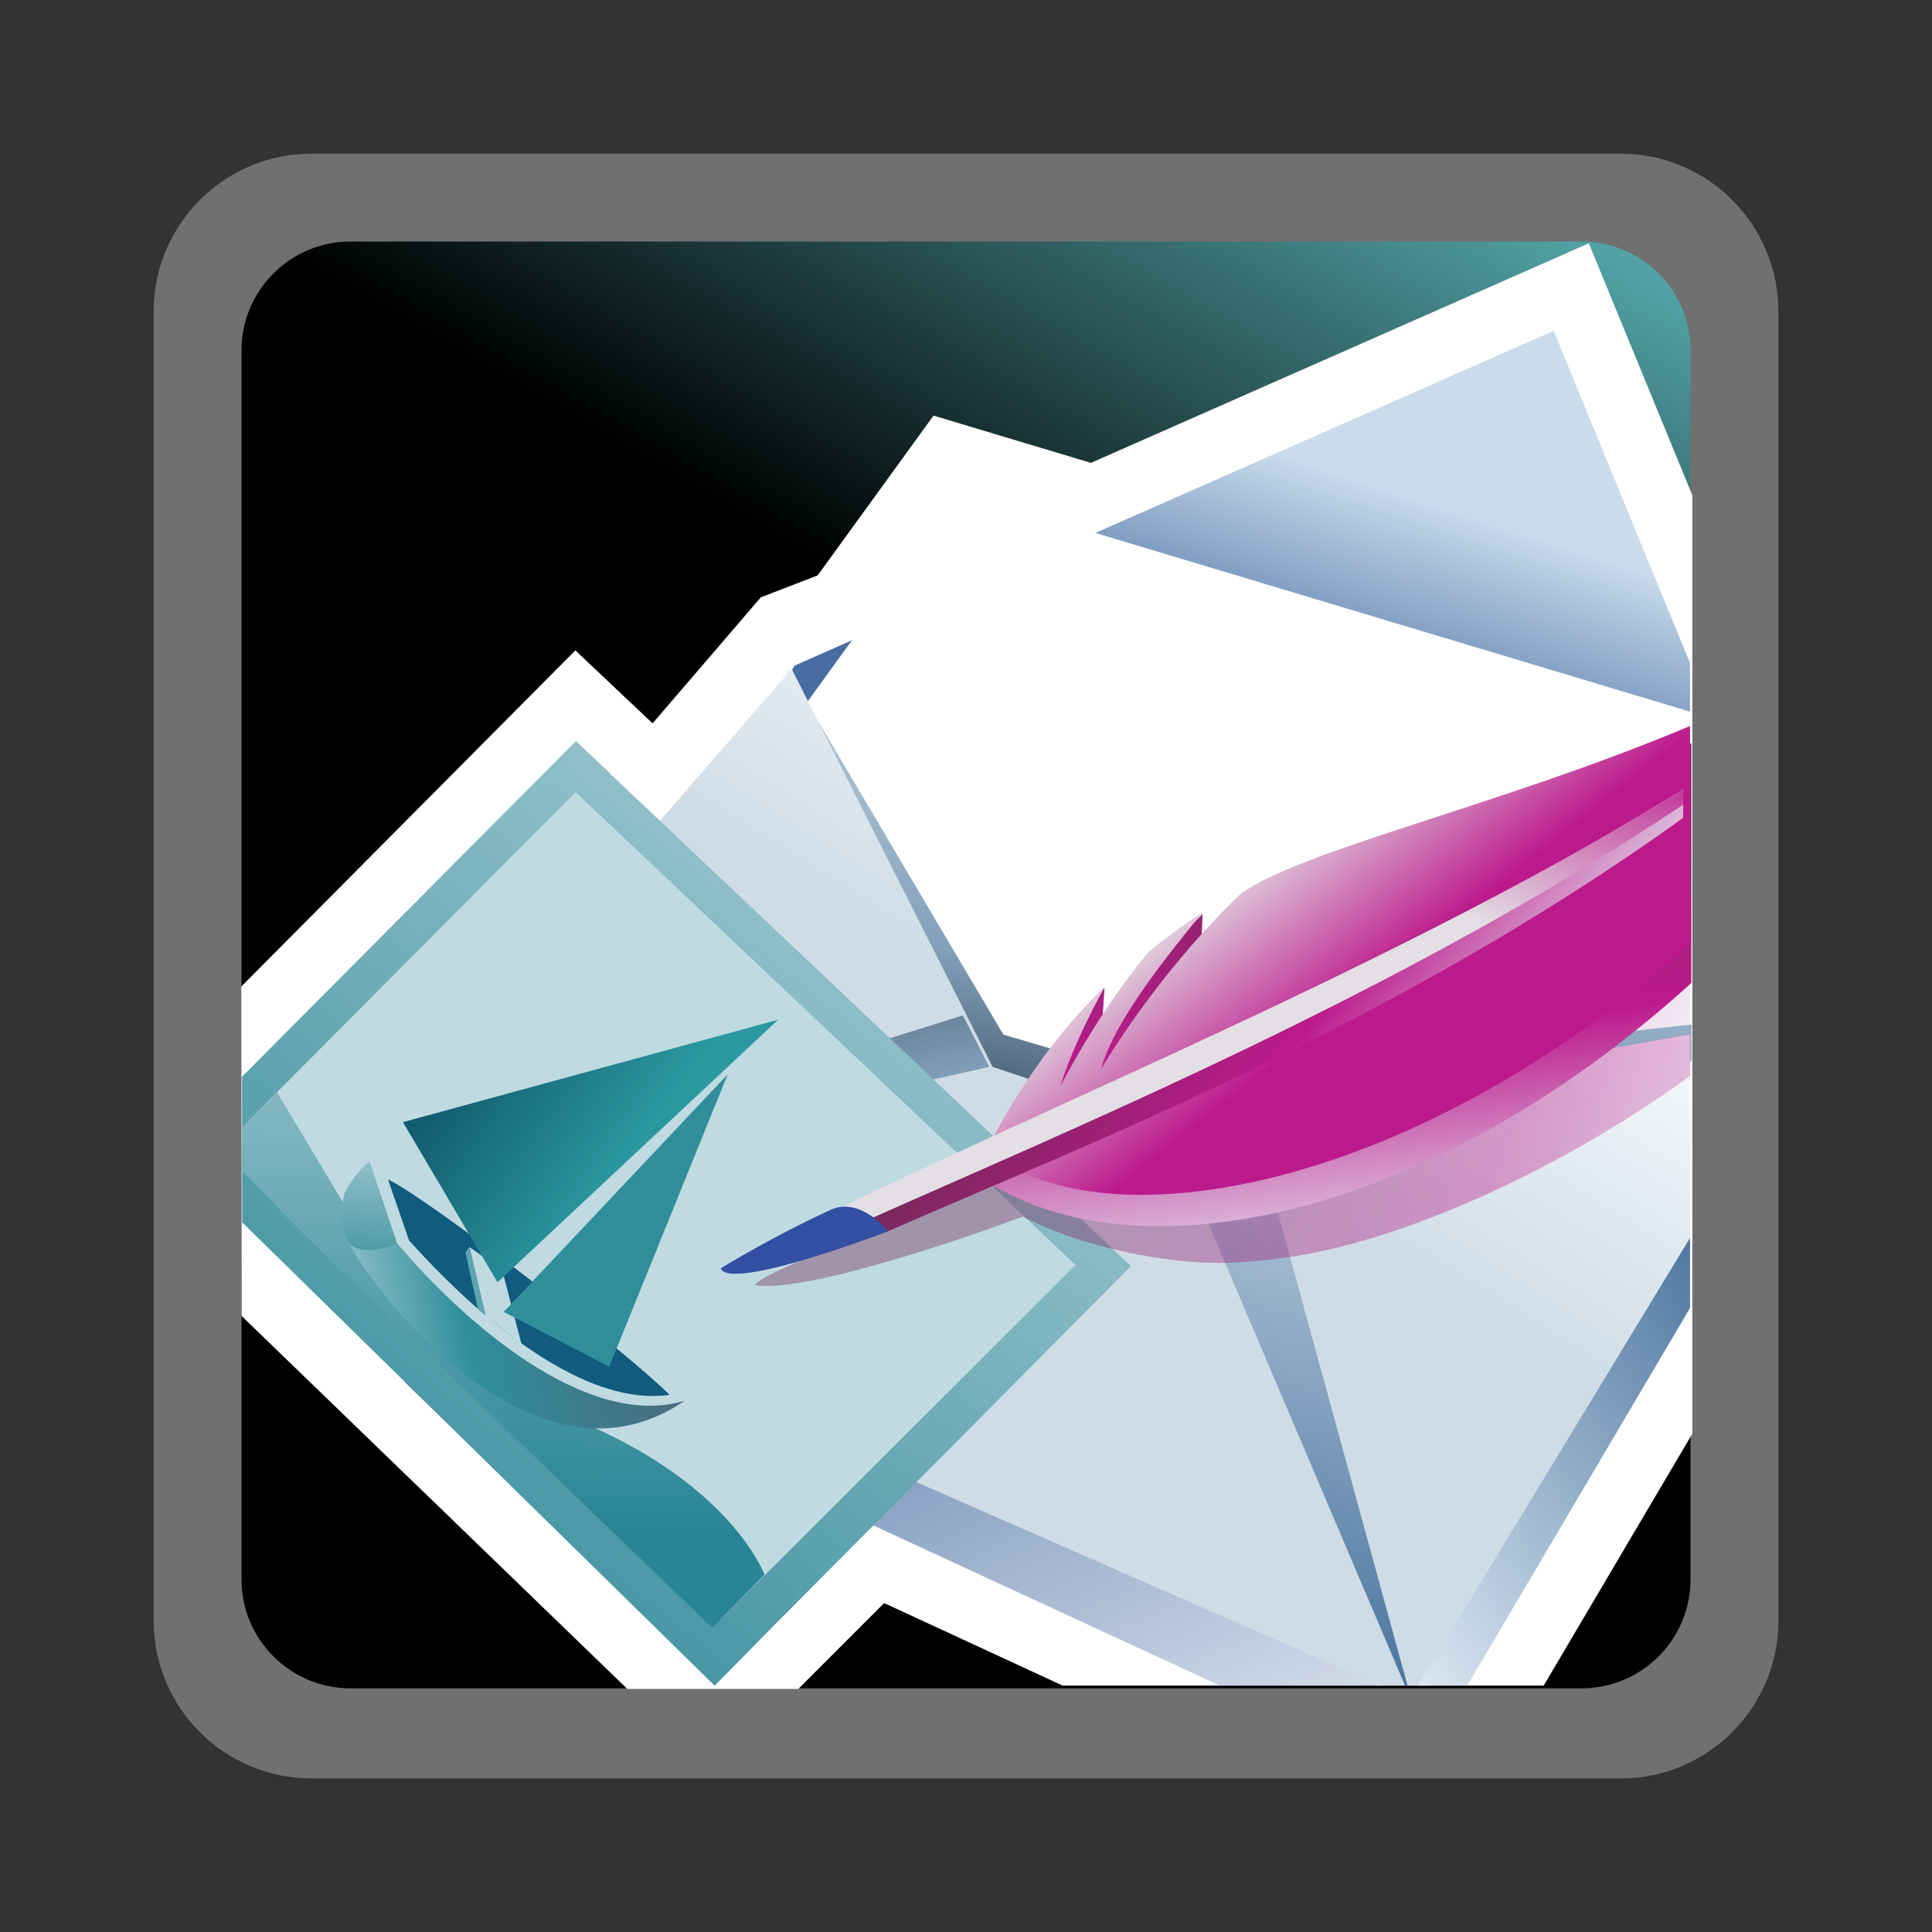 <?xml version="1.0" encoding="UTF-8"?>
<svg xmlns="http://www.w3.org/2000/svg" xmlns:xlink="http://www.w3.org/1999/xlink" contentScriptType="text/ecmascript" width="88" baseProfile="tiny" zoomAndPan="magnify" contentStyleType="text/css" viewBox="-23 -23 88 88" height="88" preserveAspectRatio="xMidYMid meet" version="1.1">
    <rect x="-23" y="-23" width="88" height="88" fill="#333333" stroke="none"/>
    <polyline fill="none" points="54.084,-3.474 54.084,-8.724 54.084,-3.474 "/>
    <path fill="#ffffff" d="M -8.82 -15.999 C -12.779 -15.999 -16.0 -12.777 -16.0 -8.818 L -16.0 50.824 C -16.0 54.782 -12.779 58.005 -8.82 58.005 L 50.825 58.005 C 54.782 58.005 58.004 54.782 58.004 50.824 L 58.004 -8.818 C 58.004 -12.777 54.782 -15.999 50.825 -15.999 L -8.82 -15.999 z " fill-opacity="0.3" stroke-opacity="0.3"/>
    <linearGradient x1="-1831.084" gradientTransform="matrix(1 0 0 1 1830.477 -1493.602)" y1="1551.981" x2="-1787.864" gradientUnits="userSpaceOnUse" y2="1477.122" xlink:type="simple" xlink:actuate="onLoad" id="XMLID_24_" xlink:show="other">
        <stop stop-color="#000000" offset="0"/>
        <stop stop-color="#000000" offset="0.646"/>
        <stop stop-color="#52a2a5" offset="0.994"/>
        <stop stop-color="#52a2a5" offset="1"/>
    </linearGradient>
    <path fill="url(#XMLID_24_)" d="M 54.0 48.945 C 54.0 51.679 51.779 53.901 49.037 53.901 L -7.033 53.901 C -9.773 53.901 -12 51.679 -12 48.945 L -12 -7.041 C -12.0 -9.779 -9.773 -12.0 -7.033 -12.0 L 49.037 -12.0 C 51.779 -12.0 54.0 -9.779 54.0 -7.041 L 54.0 48.945 z "/>
    <path fill="#ffffff" d="M 3.207 6.624 L -12.011 21.936 L -11.996 36.94 L 5.572 53.928 L 13.364 53.928 L 32.737 34.538 L 3.207 6.624 L 3.207 6.624 z M 3.272 10.814 L 28.431 34.596 L 28.431 34.596 L 28.431 34.596 L 12.146 50.854 L 6.736 50.854 L -9.17 35.492 L -9.17 23.333 L -9.17 23.333 L 3.272 10.814 z "/>
    <polygon fill="#ffffff" points="50.539,-9.07 49.369,-11.918 46.554,-10.676 26.691,-1.917 19.521,-4.07 14.244,3.208 11.654,4.208   -10.959,30.54 -11.916,31.639 -10.156,37.342 -9.002,37.876 25.404,53.777 47.313,53.777 54.084,42.303 54.084,-0.438 "/>
    <linearGradient x1="-1791.859" gradientTransform="matrix(1 0 0 1 1830.477 -1493.602)" y1="1492.199" x2="-1796.652" gradientUnits="userSpaceOnUse" y2="1506.963" xlink:type="simple" xlink:actuate="onLoad" id="XMLID_25_" xlink:show="other">
        <stop stop-color="#cadcec" offset="0"/>
        <stop stop-color="#496da2" offset="0.702"/>
        <stop stop-color="#496da2" offset="1"/>
    </linearGradient>
    <polygon fill="url(#XMLID_25_)" points="47.767,-7.931 13.187,7.319 10.658,11.815 53.98,24.188 53.98,7.204 "/>
    <linearGradient x1="-1794.361" gradientTransform="matrix(1 0 0 1 1830.477 -1493.602)" y1="1524.866" x2="-1776.979" gradientUnits="userSpaceOnUse" y2="1551.117" xlink:type="simple" xlink:actuate="onLoad" id="XMLID_26_" xlink:show="other">
        <stop stop-color="#ffffff" offset="0"/>
        <stop stop-color="#ffffff" offset="0.15"/>
        <stop stop-color="#cfdce6" offset="1"/>
    </linearGradient>
    <polygon fill="url(#XMLID_26_)" points="0.812,26.854 43.84,45.521 54.043,29.932 54.043,9.434 20.697,-0.586 "/>
    <linearGradient x1="-1790.62" gradientTransform="matrix(1 0 0 1 1830.477 -1493.602)" y1="1479.539" x2="-1799.504" gradientUnits="userSpaceOnUse" y2="1521.808" xlink:type="simple" xlink:actuate="onLoad" id="XMLID_27_" xlink:show="other">
        <stop stop-color="#ffffff" offset="0"/>
        <stop stop-color="#cfdce6" offset="0.53"/>
        <stop stop-color="#83a0bb" offset="0.87"/>
        <stop stop-color="#4e657a" offset="1"/>
    </linearGradient>
    <polygon fill="url(#XMLID_27_)" points="22.703,24.125 12.861,7.473 19.271,38.205 54.043,25.336 54.043,23.662 30.121,26.311 "/>
    <linearGradient x1="-1791.129" gradientTransform="matrix(1 0 0 1 1830.477 -1493.602)" y1="1500.826" x2="-1803.008" gradientUnits="userSpaceOnUse" y2="1519.679" xlink:type="simple" xlink:actuate="onLoad" id="XMLID_28_" xlink:show="other">
        <stop stop-color="#ffffff" offset="0"/>
        <stop stop-color="#ffffff" offset="0.15"/>
        <stop stop-color="#cfdce6" offset="1"/>
    </linearGradient>
    <polygon fill="url(#XMLID_28_)" points="53.98,24.11 30.359,28.328 22.213,25.594 13.062,7.473 -8.693,32.506 39.652,53.777   42.123,53.777 53.98,33.805 "/>
    <linearGradient x1="-3344.101" gradientTransform="matrix(1.136 0 0 -1.136 3815.273 240.448)" y1="151.051" x2="-3352.634" gradientUnits="userSpaceOnUse" y2="191.653" xlink:type="simple" xlink:actuate="onLoad" id="XMLID_29_" xlink:show="other">
        <stop stop-color="#ffffff" offset="0"/>
        <stop stop-color="#cfdce6" offset="0.53"/>
        <stop stop-color="#83a0bb" offset="0.87"/>
        <stop stop-color="#4e657a" offset="1"/>
    </linearGradient>
    <polygon fill="url(#XMLID_29_)" points="-8.693,32.506 20.857,23.25 22.063,25.594 "/>
    <linearGradient x1="-1790.696" gradientTransform="matrix(1 0 0 1 1830.477 -1493.602)" y1="1514.95" x2="-1799.066" gradientUnits="userSpaceOnUse" y2="1554.77" xlink:type="simple" xlink:actuate="onLoad" id="XMLID_30_" xlink:show="other">
        <stop stop-color="#dee9f3" offset="0"/>
        <stop stop-color="#235487" offset="1"/>
    </linearGradient>
    <polygon fill="url(#XMLID_30_)" points="33.957,27.671 30.166,28.328 40.998,53.777 41.111,53.777 "/>
    <linearGradient x1="-1791.481" gradientTransform="matrix(1 0 0 1 1830.477 -1493.602)" y1="1544.884" x2="-1767.729" gradientUnits="userSpaceOnUse" y2="1526.417" xlink:type="simple" xlink:actuate="onLoad" id="XMLID_31_" xlink:show="other">
        <stop stop-color="#dee9f3" offset="0"/>
        <stop stop-color="#235487" offset="1"/>
    </linearGradient>
    <polygon fill="url(#XMLID_31_)" points="53.98,33.381 41.592,53.777 43.828,53.777 53.98,36.575 "/>
    <linearGradient x1="-1802.664" gradientTransform="matrix(1 0 0 1 1830.477 -1493.602)" y1="1564.935" x2="-1827.945" gradientUnits="userSpaceOnUse" y2="1507.08" xlink:type="simple" xlink:actuate="onLoad" id="XMLID_32_" xlink:show="other">
        <stop stop-color="#ffffff" offset="0"/>
        <stop stop-color="#496da2" offset="0.71"/>
        <stop stop-color="#235487" offset="0.99"/>
        <stop stop-color="#235487" offset="1"/>
    </linearGradient>
    <polygon fill="url(#XMLID_32_)" points="-8.666,32.498 -7.74,35.152 32.563,53.777 39.883,53.777 "/>
    <linearGradient x1="-1449.275" gradientTransform="matrix(1 0 0 -1 1448.804 1040.127)" y1="1021.687" x2="-1463.648" gradientUnits="userSpaceOnUse" y2="1003.738" xlink:type="simple" xlink:actuate="onLoad" id="XMLID_33_" xlink:show="other">
        <stop stop-color="#d6e6ec" offset="0"/>
        <stop stop-color="#298595" offset="1"/>
    </linearGradient>
    <line y2="23.281" fill="url(#XMLID_33_)" x1="-9.215" x2="-9.215" y1="35.439"/>
    <linearGradient x1="-1414.915" gradientTransform="matrix(1 0 0 -1 1448.804 1040.127)" y1="1041.769" x2="-1459.775" gradientUnits="userSpaceOnUse" y2="985.744" xlink:type="simple" xlink:actuate="onLoad" id="XMLID_34_" xlink:show="other">
        <stop stop-color="#d6e6ec" offset="0"/>
        <stop stop-color="#298595" offset="1"/>
    </linearGradient>
    <polygon fill="url(#XMLID_34_)" points="3.227,10.763 -11.976,26.042 -11.968,32.678 9.552,53.781 12.295,50.996 28.512,34.671 "/>
    <linearGradient x1="-1456.486" gradientTransform="matrix(1 0 0 -1 1448.804 1040.127)" y1="1011.313" x2="-1460.026" gradientUnits="userSpaceOnUse" y2="1010.074" xlink:type="simple" xlink:actuate="onLoad" id="XMLID_35_" xlink:show="other">
        <stop stop-color="#ffffff" offset="0"/>
        <stop stop-color="#ffffff" offset="0.05"/>
        <stop stop-color="#cfdce6" offset="1"/>
    </linearGradient>
    <line y2="25.589" fill="url(#XMLID_35_)" x1="-9.215" x2="-9.215" y1="33.111"/>
    <polygon fill="#bfdae1" points="3.219,13.079 -11.973,28.348 -11.937,30.303 -9.215,33.111 9.153,50.803 9.78,50.803 25.988,34.616   "/>
    <linearGradient x1="-1458.002" gradientTransform="matrix(1 0 0 -1 1448.804 1040.127)" y1="1012.672" x2="-1458.025" gradientUnits="userSpaceOnUse" y2="1007.731" xlink:type="simple" xlink:actuate="onLoad" id="XMLID_36_" xlink:show="other">
        <stop stop-color="#ffffff" offset="0"/>
        <stop stop-color="#cfdce6" offset="0.35"/>
        <stop stop-color="#83a0bb" offset="0.7"/>
        <stop stop-color="#4e657a" offset="1"/>
    </linearGradient>
    <line y2="28.963" fill="url(#XMLID_36_)" x1="-9.215" x2="-9.215" y1="33.172"/>
    <linearGradient x1="-1448.785" gradientTransform="matrix(1 0 0 -1 1448.804 1040.127)" y1="1022.04" x2="-1448.918" gradientUnits="userSpaceOnUse" y2="993.518" xlink:type="simple" xlink:actuate="onLoad" id="XMLID_37_" xlink:show="other">
        <stop stop-color="#adcfd7" offset="0"/>
        <stop stop-color="#298595" offset="1"/>
    </linearGradient>
    <path fill="url(#XMLID_37_)" d="M 11.823 48.729 C 11.823 48.729 10.317 44.586 3.297 41.702 L -5.634 34.682 L -10.383 26.751 L -11.976 28.344 L -11.976 30.319 L -9.215 33.173 L 9.087 50.803 L 9.45 51.141 L 11.823 48.729 z "/>
    <linearGradient x1="-2986.78" gradientTransform="matrix(1.136 0 0 1.136 3381.956 -2655.563)" y1="2371.842" x2="-2968.54" gradientUnits="userSpaceOnUse" y2="2368.26" xlink:type="simple" xlink:actuate="onLoad" id="XMLID_38_" xlink:show="other">
        <stop stop-color="#e6eef4" offset="0"/>
        <stop stop-color="#2f8e9a" offset="0.44"/>
        <stop stop-color="#4e657a" offset="0.94"/>
        <stop stop-color="#4e657a" offset="1"/>
    </linearGradient>
    <path fill="url(#XMLID_38_)" d="M -4.873 33.588 L 8.165 40.815 C 0.752 45.879 -7.326 33.954 -7.265 33.196 L -4.873 33.588 z "/>
    <linearGradient x1="-2981.173" gradientTransform="matrix(1.136 0 0 1.136 3381.956 -2655.563)" y1="2360.211" x2="-2981.621" gradientUnits="userSpaceOnUse" y2="2369.716" xlink:type="simple" xlink:actuate="onLoad" id="XMLID_39_" xlink:show="other">
        <stop stop-color="#d6e6ec" offset="0"/>
        <stop stop-color="#298595" offset="1"/>
    </linearGradient>
    <path fill="url(#XMLID_39_)" d="M -6.156 29.887 L -4.873 33.588 C -5.296 33.84 -6.398 34.204 -7.104 33.653 C -7.664 32.527 -7.298 31.322 -7.298 31.322 C -7.298 31.322 -6.841 30.424 -6.156 29.887 z "/>
    <path fill="#bfdae1" d="M -6.166 29.896 L -4.917 33.626 C -1.979 37.105 3.639 42.138 8.165 40.81 C 5.848 38.479 -3.71 30.881 -6.166 29.896 z "/>
    <path fill="#115b7e" d="M -4.369 33.498 L -5.328 30.719 C -3.392 31.657 5.53 38.549 7.497 40.533 C 2.76 41.209 -2.867 35.173 -4.369 33.498 z "/>
    <polygon fill="#bfdae1" points="-1.617,33.801 -0.884,36.932 0.754,38.225 -0.125,34.854 "/>
    <polygon fill="#5da6b1" points="-1.798,34.055 -1.232,36.612 -0.898,36.896 -1.617,33.79 "/>
    <linearGradient x1="-2971.068" gradientTransform="matrix(1.136 0 0 1.136 3381.956 -2655.563)" y1="2362.458" x2="-2979.441" gradientUnits="userSpaceOnUse" y2="2356.584" xlink:type="simple" xlink:actuate="onLoad" id="XMLID_40_" xlink:show="other">
        <stop stop-color="#2b98a0" offset="0"/>
        <stop stop-color="#0a4a60" offset="1"/>
    </linearGradient>
    <polygon fill="url(#XMLID_40_)" points="-0.339,35.409 12.446,23.445 -4.646,28.112 "/>
    <polygon fill="#2f8e9a" points="-0.056,36.754 10.146,25.936 4.749,39.254 "/>
    <linearGradient x1="-1776.09" gradientTransform="matrix(1 0 0 1 1830.477 -1493.602)" y1="1520.881" x2="-1802.041" gradientUnits="userSpaceOnUse" y2="1506.61" xlink:type="simple" xlink:actuate="onLoad" id="XMLID_41_" xlink:show="other">
        <stop stop-color="#e6eef4" offset="0"/>
        <stop stop-color="#bc1a8c" offset="0.44"/>
        <stop stop-color="#732957" offset="0.94"/>
        <stop stop-color="#732957" offset="1"/>
    </linearGradient>
    <polygon fill="url(#XMLID_41_)" fill-opacity="0.4" points="53.98,23.662 53.98,14.593 29.963,26.311 "/>
    <linearGradient x1="-1772.848" gradientTransform="matrix(1 0 0 1 1830.477 -1493.602)" y1="1537.128" x2="-1807.815" gradientUnits="userSpaceOnUse" y2="1517.899" xlink:type="simple" xlink:actuate="onLoad" id="XMLID_42_" xlink:show="other">
        <stop stop-color="#e6eef4" offset="0"/>
        <stop stop-color="#bc1a8c" offset="0.44"/>
        <stop stop-color="#732957" offset="0.94"/>
        <stop stop-color="#732957" offset="1"/>
    </linearGradient>
    <path fill="url(#XMLID_42_)" d="M 31.131 28.186 L 31.045 27.895 C 31.045 27.895 11.574 34.653 11.4 35.533 C 13.707 35.925 21.443 33.235 23.584 32.411 C 26.273 33.821 30.313 34.616 32.961 34.516 C 33.918 34.486 34.914 34.38 35.933 34.227 C 41.02 33.438 48.164 30.253 53.985 25.998 L 53.985 24.095 L 34.128 27.675 L 31.131 28.186 z " fill-opacity="0.4"/>
    <linearGradient x1="-1790.811" gradientTransform="matrix(1 0 0 1 1830.477 -1493.602)" y1="1528.593" x2="-1793.769" gradientUnits="userSpaceOnUse" y2="1504.576" xlink:type="simple" xlink:actuate="onLoad" id="XMLID_43_" xlink:show="other">
        <stop stop-color="#e6eef4" offset="0"/>
        <stop stop-color="#bc1a8c" offset="0.44"/>
        <stop stop-color="#732957" offset="0.94"/>
        <stop stop-color="#732957" offset="1"/>
    </linearGradient>
    <path fill="url(#XMLID_43_)" d="M 31.773 18.628 L 27.228 23.279 L 27.307 21.986 L 21.792 30.711 C 28.603 35.258 42.022 32.69 54.038 21.772 L 54.038 10.854 C 43.514 15.963 31.727 19.963 31.727 19.963 L 31.773 18.628 z "/>
    <linearGradient x1="-1796.093" gradientTransform="matrix(1 0 0 1 1830.477 -1493.602)" y1="1508.779" x2="-1790.834" gradientUnits="userSpaceOnUse" y2="1515.41" xlink:type="simple" xlink:actuate="onLoad" id="XMLID_44_" xlink:show="other">
        <stop stop-color="#e3dfe4" offset="0"/>
        <stop stop-color="#bc1a8c" offset="1"/>
    </linearGradient>
    <path fill="url(#XMLID_44_)" d="M 27.148 25.696 C 27.805 23.355 30.421 20.24 31.76 18.571 C 30.88 19.139 30.072 19.735 29.316 20.36 C 26.994 23.131 25.293 26.487 25.293 26.487 C 25.781 24.907 26.652 23.166 27.318 21.946 C 23.88 25.233 21.951 29.332 21.99 29.37 C 26.775 33.564 40.758 31.75 53.98 20.036 L 53.98 10.068 C 45.238 13.743 36.361 15.671 33.516 17.71 C 29.646 21.397 27.148 25.696 27.148 25.696 z "/>
    <linearGradient x1="-1787.988" gradientTransform="matrix(1 0 0 1 1830.477 -1493.602)" y1="1525.872" x2="-1805.619" gradientUnits="userSpaceOnUse" y2="1511.953" xlink:type="simple" xlink:actuate="onLoad" id="XMLID_45_" xlink:show="other">
        <stop stop-color="#e6eef4" offset="0"/>
        <stop stop-color="#bc1a8c" offset="0.44"/>
        <stop stop-color="#732957" offset="0.94"/>
        <stop stop-color="#732957" offset="1"/>
    </linearGradient>
    <path fill="url(#XMLID_45_)" d="M 17.455 33.08 C 26.138 29.252 40.368 23.831 53.668 14.248 L 53.668 12.958 C 36.693 23.33 10.223 34.938 10.223 34.938 L 17.455 33.08 z "/>
    <linearGradient x1="-1794.166" gradientTransform="matrix(1 0 0 1 1830.477 -1493.602)" y1="1508.794" x2="-1789.234" gradientUnits="userSpaceOnUse" y2="1498.537" xlink:type="simple" xlink:actuate="onLoad" id="XMLID_46_" xlink:show="other">
        <stop stop-color="#e3dfe4" offset="0"/>
        <stop stop-color="#bc1a8c" offset="1"/>
    </linearGradient>
    <path fill="url(#XMLID_46_)" d="M 16.186 32.716 C 25.814 28.419 40.873 22.198 53.668 13.649 L 53.668 12.969 C 39.272 21.808 21.597 28.523 10.436 34.448 C 12.25 34.104 14.195 33.466 16.186 32.716 z "/>
    <path fill="#334ea2" d="M 14.832 32.108 C 16.187 31.482 17.455 33.08 17.455 33.08 C 17.455 33.08 10.254 35.846 9.828 34.771 C 9.828 34.771 12.035 33.398 14.832 32.108 z "/>
    <rect x="-23" width="88" fill="none" y="-23" height="88"/>
</svg>
